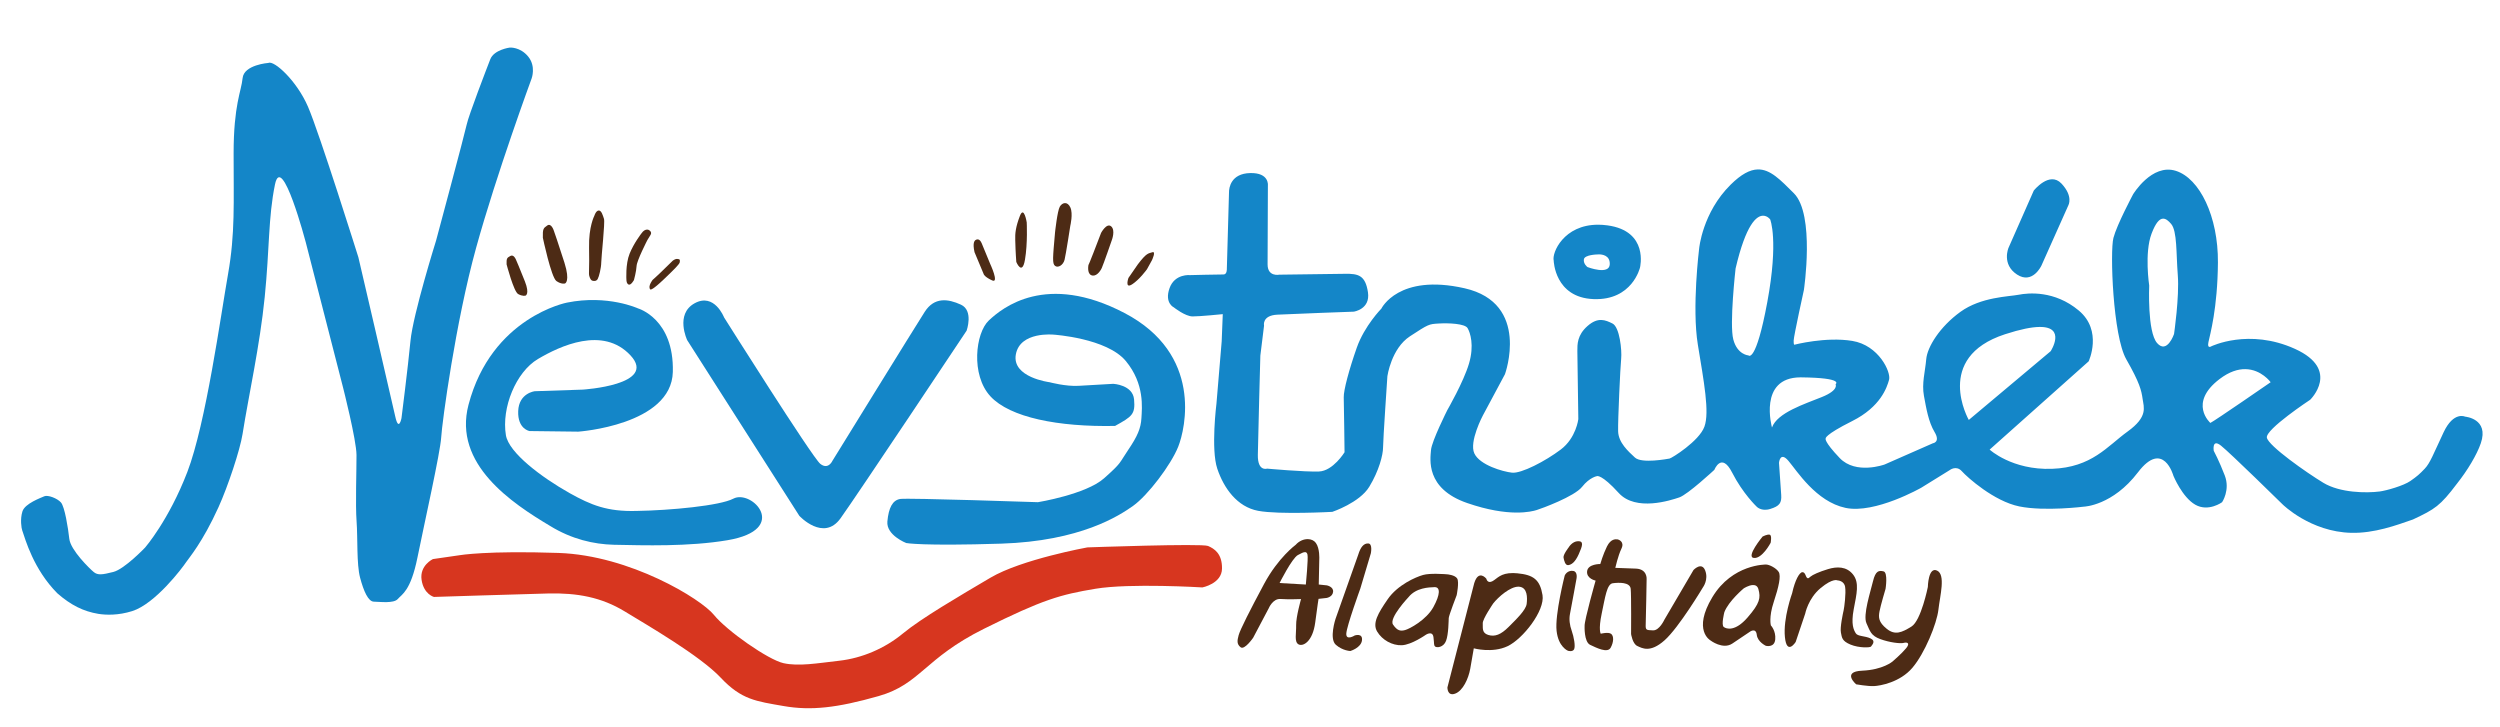 <svg
   width="275"
   height="80"
   viewBox="0 0 1100 320"
   version="1.1"
   id="svg5"
   xml:space="preserve"
   xmlns="http://www.w3.org/2000/svg"
   xmlns:svg="http://www.w3.org/2000/svg"><defs
     id="defs2" /><g
     id="layer1"><path
       style="fill:#1486c8;fill-opacity:1;stroke-width:0.265"
       d="m 118.111,27.686 c 0,0 -10.781,0.785 -11.362,6.689 -0.58,5.904 -3.946,11.659 -3.958,33.182 -0.013,21.523 0.708,35.228 -2.449,53.045 -3.158,17.817 -9.749,65.817 -17.908,87.056 -8.159,21.239 -18.575,33.25 -18.575,33.25 0,0 -9.04,9.495 -13.992,10.751 -4.952,1.256 -6.837,1.492 -8.607,0.052 -1.77,-1.44 -10.215,-9.67 -10.765,-14.62 -0.55,-4.95 -2.026,-14.127 -3.676,-16.008 -1.649,-1.881 -5.83,-3.401 -7.328,-2.719 -1.499,0.683 -8.538,3.171 -9.624,6.666 -1.087,3.495 -0.425,7.379 -0.095,8.325 1.381,3.967 4.952,17.121 15.467,27.704 5.98,5.236 11.51,7.956 18.014,9.034 3.368,0.547 8.788,0.724 14.899,-1.203 10.174,-3.208 22.052,-18.966 23.775,-21.583 1.078,-1.638 7.124,-8.522 14.211,-24.139 4.117,-9.074 9.472,-25.134 10.586,-32.189 2.706,-17.122 7.585,-38.702 9.756,-60.299 2.171,-21.597 1.512,-34.87 4.506,-49.486 2.994,-14.616 13.528,25.334 13.528,25.334 l 16.432,63.989 c 0,0 5.884,23.08 5.916,29.683 0.032,6.603 -0.516,21.895 0.032,29.185 0.548,7.29 -0.043,18.81 1.541,24.778 1.584,5.967 3.584,10.549 6.08,10.574 2.496,0.025 8.724,0.902 10.526,-1.189 1.802,-2.092 5.648,-3.436 8.648,-18.283 3,-14.847 10.052,-46.213 10.437,-52.813 0.385,-6.6 6.336,-50.72 15.353,-83.369 9.017,-32.649 24.439,-74.556 24.439,-74.556 0,0 2.019,-5.331 -1.52,-9.643 -3.54,-4.312 -8.092,-3.95 -8.092,-3.95 0,0 -6.942,0.903 -8.585,5.15 -1.643,4.247 -9.541,24.713 -10.39,28.774 -0.849,4.062 -13.459,51.007 -13.459,51.007 0,0 -10.145,32.416 -11.27,44.199 -1.125,11.784 -3.949,33.921 -3.949,33.921 0,0 -1.216,6.227 -2.745,-0.749 -1.529,-6.976 -16.221,-70.026 -16.221,-70.026 0,0 -17.151,-54.662 -22.17,-66.252 C 130.497,35.37 120.547,26.459 118.111,27.686 Z"
       id="path305" /><path
       style="fill:#1486c8;fill-opacity:1;stroke-width:0.265"
       d="m 249.497,133.142 c 0,0 -33.224,6.363 -43.355,44.973 -6.864,26.162 19.213,43.326 35.851,53.268 9.555,5.885 19.254,8.08 28.044,8.314 13.243,0.261 32.881,0.893 50.033,-1.998 27.74,-4.675 10.734,-22.592 2.58,-18.28 -5.834,3.085 -27.644,5.152 -42.552,5.395 -12.927,0.369 -20.039,-2.591 -29.4,-7.804 -12.389,-6.958 -26.829,-17.792 -28.103,-25.526 -1.997,-12.119 4.433,-27.794 14.088,-33.513 9.654,-5.719 28.604,-14.632 40.725,-1.608 12.121,13.023 -20.992,15.068 -20.992,15.068 l -21.1,0.706 c 0,0 -7,0.769 -7.31,8.724 -0.31,7.954 5.005,8.803 5.005,8.803 l 21.44,0.263 c 0,0 40.99,-2.851 41.592,-26.265 0.603,-23.414 -15.298,-27.959 -15.298,-27.959 0,0 -13.354,-6.171 -31.249,-2.561 z"
       id="path5520" /><path
       style="fill:#4d2b15;fill-opacity:1;stroke-width:0.265"
       d="m 222.9,116.314 c 0,0 3.125,11.979 5.077,13.063 1.952,1.083 3.213,0.716 3.213,0.716 0,0 2.008,-0.546 -0.227,-6.26 -2.234,-5.713 -3.959,-9.632 -3.959,-9.632 0,0 -0.93,-2.414 -2.442,-1.584 -1.511,0.831 -1.741,1.064 -1.663,3.697 z"
       id="path5545" /><path
       style="fill:#4d2b15;fill-opacity:1;stroke-width:0.347"
       d="m 238.853,104.597 c 0,0 3.68,17.49 5.979,19.071 2.298,1.581 3.784,1.045 3.784,1.045 0,0 2.364,-0.798 -0.267,-9.139 -2.631,-8.342 -4.662,-14.063 -4.662,-14.063 0,0 -1.095,-3.525 -2.875,-2.312 -1.78,1.213 -2.05,1.553 -1.958,5.397 z"
       id="path5545-6" /><path
       style="fill:#4d2b15;fill-opacity:1;stroke-width:0.265"
       d="m 261.518,94.931 c 0,0 -2.534,4.711 -2.329,14.077 0.205,9.366 -0.249,11.217 0.097,12.424 0.346,1.207 0.782,1.946 1.409,2.091 0.628,0.144 1.686,0.291 2.288,-0.751 0.602,-1.043 1.547,-4.921 1.568,-7.296 0.021,-2.375 1.71,-17.624 1.204,-19.165 -0.506,-1.541 -1.1,-3.769 -2.337,-3.689 -1.237,0.08 -1.901,2.309 -1.901,2.309 z"
       id="path5684" /><path
       style="fill:#4d2b15;fill-opacity:1;stroke-width:0.265"
       d="m 282.29,102.627 c -0.227,0.289 -3.392,4.38 -5.262,8.989 -1.869,4.609 -1.405,11.501 -1.405,11.501 0,0 -0.012,1.728 1.01,2.101 1.022,0.373 2.31,-2.015 2.31,-2.015 0,0 1.023,-3.685 1.153,-6.152 0.13,-2.467 4.74,-11.407 4.74,-11.407 0,0 0.446,-0.806 1.371,-2.236 0.925,-1.43 -0.742,-2.223 -0.742,-2.223 0,0 -1.59,-0.858 -3.176,1.443 z"
       id="path5686" /><path
       style="fill:#4d2b15;fill-opacity:1;stroke-width:0.265"
       d="m 295.995,114.719 c -9.953,9.858 -8.446,7.773 -9.206,8.958 -0.76,1.185 -1.179,2.246 -0.98,3.072 0.199,0.826 0.568,0.62 0.568,0.62 0,0 0.693,0.314 5.674,-4.439 4.981,-4.753 6.892,-6.728 7.027,-7.499 0.135,-0.771 0.1,-1.294 -0.302,-1.354 -0.402,-0.06 -1.15,-0.579 -2.781,0.642 z"
       id="path5688" /><path
       style="fill:#1486c8;fill-opacity:1;stroke-width:0.265"
       d="m 302.364,149.671 49.365,77.331 c 0,0 10.644,11.455 18.1,1.064 7.455,-10.391 55.482,-82.57 55.482,-82.57 0,0 3.167,-8.847 -2.513,-11.45 -5.68,-2.603 -11.689,-3.413 -15.901,3.136 -4.211,6.549 -40.616,65.562 -40.616,65.562 0,0 -1.832,4.148 -5.356,1.343 -3.524,-2.806 -42.33,-64.417 -42.33,-64.417 0,0 -4.283,-11.026 -12.978,-6.219 -8.695,4.807 -3.253,16.222 -3.253,16.222 z"
       id="path6271" /><path
       style="fill:#1486c8;fill-opacity:1;stroke-width:0.265"
       d="m 490.619,187.409 c -24.924,0.489 -46.244,-3.667 -54.876,-13.073 -8.632,-9.407 -6.569,-27.786 -0.637,-33.354 5.933,-5.568 25.182,-21.309 59.69,-3.251 34.508,18.059 26.809,50.844 23.613,58.837 -3.196,7.992 -13.375,21.423 -19.858,26.022 -5.991,4.25 -23.073,15.507 -58.041,16.615 -34.968,1.108 -41.767,-0.272 -41.767,-0.272 0,0 -8.843,-3.435 -8.296,-9.474 0.548,-6.039 2.282,-9.41 5.698,-9.923 3.416,-0.513 60.556,1.426 60.556,1.426 0,0 21.104,-3.439 29.055,-10.488 7.949,-7.047 6.602,-6.545 10.643,-12.5 4.041,-5.955 5.58,-9.492 5.83,-13.999 0.25,-4.507 1.477,-15.055 -6.867,-25.127 -8.344,-10.072 -31.7,-11.604 -31.7,-11.604 0,0 -14.777,-1.549 -16.681,8.645 -1.904,10.194 14.833,12.288 14.833,12.288 0,0 7.117,1.928 12.818,1.58 5.701,-0.349 15.213,-0.876 15.213,-0.876 0,0 8.585,0.415 9.153,6.897 0.568,6.483 -0.819,7.461 -8.379,11.631 z"
       id="path7583" /><path
       style="fill:#1486c8;fill-opacity:1;stroke-width:0.265"
       d="m 894.863,83.855 -11.125,25.207 c 0,0 -3.095,7.245 3.747,11.729 6.842,4.484 10.735,-3.917 10.735,-3.917 l 11.87,-26.564 c 0,0 2.239,-3.937 -3.051,-9.547 -5.29,-5.61 -12.176,3.093 -12.176,3.093 z"
       id="path7585" /><path
       id="path7587"
       style="fill:#1486c8;fill-opacity:1;stroke-width:0.265"
       d="m 703.192,98.872 c -15.194,-0.027 -20.431,12.401 -19.563,15.808 0,0 0.392,16.24 17.502,16.924 17.11,0.684 20.472,-13.899 20.472,-13.899 0,0 4.01,-16.058 -14.332,-18.545 -1.433,-0.194 -2.792,-0.286 -4.079,-0.288 z m 0.281,13.054 c 1.506,-0.005 4.937,0.411 4.828,4.306 -0.14,4.986 -9.815,1.274 -9.815,1.274 0,0 -1.919,-1.43 -1.569,-3.432 0.35,-2.002 5.863,-2.111 5.863,-2.111 0,0 0.271,-0.034 0.693,-0.036 z" /><path
       style="fill:#4d2b15;fill-opacity:1;stroke:none;stroke-width:0.265;stroke-dasharray:none;paint-order:stroke fill markers"
       d="m 428.785,110.947 4.114,9.836 c 0,0 0.496,1.168 3.675,2.607 3.179,1.439 -0.914,-7.333 -0.914,-7.333 l -3.628,-8.805 c 0,0 -0.719,-2.104 -2.032,-1.918 -1.313,0.186 -2.134,1.406 -1.216,5.613 z"
       id="path10847" /><path
       style="fill:#4d2b15;fill-opacity:1;stroke:none;stroke-width:0.265;stroke-dasharray:none;paint-order:stroke fill markers"
       d="m 446.712,105.74 c 0.12,5.314 0.458,9.522 0.458,9.522 0,0 2.581,6.246 3.821,-1 1.24,-7.246 0.769,-16.417 0.769,-16.417 0,0 -1.196,-7.534 -3.013,-2.814 -1.817,4.72 -2.167,7.659 -2.036,10.709 z"
       id="path11575" /><path
       style="fill:#4d2b15;fill-opacity:1;stroke:none;stroke-width:0.265;stroke-dasharray:none;paint-order:stroke fill markers"
       d="m 464.222,102.219 c -0.975,11.217 -1.3,13.76 0.014,14.775 1.314,1.015 3.596,-0.361 4.179,-2.704 0.583,-2.343 2.522,-14.965 2.522,-14.965 0,0 1.289,-5.267 0.022,-8.046 -1.267,-2.779 -3.555,-2.213 -4.641,-0.352 -1.086,1.861 -2.096,11.292 -2.096,11.292 z"
       id="path11577" /><path
       style="fill:#4d2b15;fill-opacity:1;stroke:none;stroke-width:0.265;stroke-dasharray:none;paint-order:stroke fill markers"
       d="m 484.472,102.487 c -5.786,15.201 -5.546,14.048 -5.546,14.048 0,0 -0.752,3.745 1.264,4.563 2.016,0.818 3.863,-1.552 4.608,-3.208 0.746,-1.655 4.392,-12.196 4.392,-12.196 0,0 1.703,-4.374 -0.275,-6.091 -1.978,-1.718 -4.444,2.884 -4.444,2.884 z"
       id="path11579" /><path
       style="fill:#4d2b15;fill-opacity:1;stroke:none;stroke-width:0.265;stroke-dasharray:none;paint-order:stroke fill markers"
       d="m 500.638,116.329 -4.122,5.965 c 0,0 -1.727,4.921 1.568,2.841 3.295,-2.079 6.599,-6.685 6.599,-6.685 l 2.184,-3.976 c 0,0 1.925,-4.078 0.163,-3.484 -1.762,0.595 -2.436,0.108 -6.392,5.337 z"
       id="path11583" /><path
       style="fill:#d7361f;fill-opacity:1;stroke:none;stroke-width:0.265;stroke-dasharray:none;paint-order:stroke fill markers"
       d="m 202.314,244.28 -11.831,1.714 c 0,0 -5.941,2.799 -4.986,9.153 0.955,6.354 5.431,7.505 5.431,7.505 0,0 37.121,-1.184 50.136,-1.518 13.015,-0.333 23.642,1.698 33.781,7.871 10.14,6.173 33.168,19.505 42.292,29.199 9.125,9.694 15.543,10.335 27.593,12.445 12.05,2.11 23.511,0.848 41.864,-4.376 18.353,-5.224 20.097,-16.535 46.276,-29.573 26.179,-13.038 33.861,-15.079 49.057,-17.634 15.196,-2.555 47.138,-0.6 47.138,-0.6 0,0 8.532,-1.651 8.622,-8.277 0.09,-6.626 -3.409,-8.793 -6.155,-9.968 -2.746,-1.175 -53.082,0.633 -53.082,0.633 0,0 -28.944,5.247 -42.635,13.329 -13.691,8.082 -30.489,17.887 -38.491,24.514 -8.002,6.627 -18.032,10.883 -28.005,12.021 -9.973,1.138 -17.882,2.559 -24.591,1.072 -6.71,-1.487 -24.981,-14.276 -30.617,-21.259 -5.636,-6.983 -36.841,-26.16 -68.341,-27.237 -31.499,-1.077 -43.455,0.985 -43.455,0.985 z"
       id="path12827" /><path
       id="path17721"
       style="fill:#1486c8;fill-opacity:1;stroke:none;stroke-width:0.265;stroke-dasharray:none;paint-order:stroke fill markers"
       d="m 773.3,74.556 c -3.364,0.125 -7.121,2.063 -11.801,6.685 -12.48,12.325 -13.881,28.17 -13.881,28.17 0,0 -3.227,25.898 -0.573,42.2 2.654,16.302 5.226,29.736 2.896,36.128 -2.33,6.392 -14.38,13.864 -15.341,14.026 -0.961,0.162 -12.26,2.307 -15.223,-0.437 -2.963,-2.744 -7.286,-6.59 -7.405,-11.598 -0.119,-5.007 0.958,-28.224 1.339,-31.892 0.382,-3.667 -0.659,-13.918 -3.804,-15.486 -3.145,-1.568 -6.396,-2.971 -10.994,1.084 -4.598,4.054 -4.478,8.097 -4.478,11.043 0,2.946 0.425,29.934 0.425,29.934 0,0 -0.945,8.262 -7.713,13.377 -6.769,5.116 -17.393,10.64 -21.467,10.184 -4.074,-0.456 -14.192,-3.344 -16.574,-8.484 -2.382,-5.14 3.74,-16.659 3.74,-16.659 l 9.737,-18.183 c 0,0 11.352,-31.205 -17.765,-37.811 -29.118,-6.606 -36.609,8.945 -36.609,8.945 0,0 -7.423,7.545 -10.818,17.175 -3.396,9.629 -5.851,18.847 -5.745,21.887 0.106,3.04 0.355,24.148 0.355,24.148 0,0 -5.038,8.225 -11.258,8.468 -6.22,0.243 -22.815,-1.267 -22.815,-1.267 0,0 -4.182,1.425 -4.079,-6.014 0.103,-7.439 1.106,-43.733 1.106,-43.733 l 1.625,-13.148 c 0,0 -1.035,-4.481 5.808,-4.844 6.843,-0.363 33.664,-1.323 33.664,-1.323 0,0 7.374,-1.024 6.249,-8.533 -1.125,-7.509 -4.283,-8.22 -10.144,-8.124 -5.861,0.096 -28.874,0.383 -28.874,0.383 0,0 -5.137,1.068 -5.144,-4.51 -0.007,-5.578 0.132,-34.741 0.132,-34.741 0,0 0.708,-5.661 -7.789,-5.457 -8.497,0.204 -9.34,6.499 -9.318,8.475 l -0.953,33.611 c 0,0 0.145,2.561 -1.459,2.528 -1.605,-0.033 -14.676,0.288 -14.676,0.288 0,0 -6.792,-0.743 -9.091,5.779 -2.3,6.523 1.923,8.434 1.923,8.434 0,0 4.96,3.944 8.219,3.963 3.258,0.019 13.293,-1.006 13.293,-1.006 l -0.479,11.977 -2.299,27.382 c 0,0 -2.518,20.083 0.364,28.649 2.882,8.566 8.721,16.803 17.995,18.537 9.274,1.734 32.62,0.449 32.62,0.449 0,0 11.969,-3.994 16.258,-11.04 4.288,-7.047 6.066,-14.04 6.066,-17.277 0,-3.237 1.908,-31.385 1.908,-31.385 0,0 1.712,-12.182 9.927,-17.546 8.215,-5.364 8.264,-5.355 12.636,-5.618 4.373,-0.263 11.559,0.038 12.722,2.025 1.163,1.986 3.011,7.521 0.619,15.611 -2.392,8.09 -9.535,20.453 -9.535,20.453 0,0 -6.885,13.694 -7.177,17.578 -0.293,3.884 -2.581,16.93 15.909,23.317 18.49,6.387 28.368,3.773 30.559,3.095 2.191,-0.677 16.62,-5.949 19.995,-10.209 3.374,-4.26 6.587,-4.719 6.587,-4.719 0,0 1.99,-0.904 9.537,7.4 7.547,8.304 22.943,3.222 26.663,1.963 3.72,-1.26 15.429,-12.137 15.429,-12.137 0,0 3.11,-8.018 7.809,1.194 4.699,9.212 10.711,14.921 10.711,14.921 0,0 2.01,2.354 6.072,1.102 4.062,-1.252 5.064,-2.619 4.817,-6.185 -0.247,-3.566 -0.973,-14.127 -0.973,-14.127 0,0 0.443,-5.204 4.149,-0.859 3.706,4.345 12.132,17.946 25.119,20.697 12.987,2.751 33.365,-8.889 33.365,-8.889 l 12.456,-7.708 c 0,0 2.869,-2.298 5.35,0.458 2.481,2.755 14.162,13.22 25.286,15.5 11.124,2.28 28.545,0.097 28.545,0.097 0,0 12.51,-0.449 23.665,-15.085 11.154,-14.636 15.615,1.529 15.615,1.529 0,0 3.861,9.43 9.637,12.717 5.776,3.287 11.774,-1.111 11.774,-1.111 0,0 3.639,-5.337 1.184,-11.747 -2.455,-6.409 -4.858,-10.877 -4.858,-10.877 0,0 -0.902,-5.5 3.184,-2.269 4.087,3.231 27.111,25.852 27.111,25.852 0,0 12.219,12.114 30.267,12.516 10.149,0.226 19.665,-3.289 27.079,-5.871 9.728,-4.572 11.951,-5.928 19.445,-15.852 4.545,-5.73 8.671,-12.586 10.418,-17.675 3.731,-10.874 -6.917,-11.722 -6.917,-11.722 0,0 -5.051,-2.458 -9.44,6.871 -4.609,9.797 -5.926,13.506 -8.295,16.008 -2.392,2.526 -3.354,3.331 -6.34,5.434 -2.916,2.054 -10.564,4.233 -13.48,4.612 -5.9,0.767 -17.465,0.618 -24.804,-3.815 -7.339,-4.433 -24.145,-16.228 -24.854,-19.862 -0.709,-3.635 19.068,-16.689 19.068,-16.689 0,0 13.584,-13.193 -6.722,-22.388 -20.307,-9.195 -36.82,-1.104 -36.82,-1.104 0,0 -1.88,1.275 -1.231,-1.861 0.649,-3.136 4.025,-14.816 4.171,-35.034 0.146,-20.218 -8.011,-37.052 -18.569,-40.342 -10.557,-3.291 -18.766,10.348 -18.766,10.348 0,0 -7.095,13.282 -8.644,19.163 -1.549,5.881 -0.27,43.068 5.653,53.426 5.923,10.358 6.667,13.71 7.193,17.453 0.526,3.743 2.43,7.803 -6.572,14.299 -9.002,6.495 -15.724,15.812 -33.317,16.439 -17.593,0.627 -27.422,-8.457 -27.422,-8.457 l 43.563,-38.835 c 0,0 6.301,-13.47 -4.358,-22.37 -10.66,-8.901 -22.185,-7.772 -26.444,-6.933 -4.259,0.839 -16.523,0.939 -25.628,7.532 -9.105,6.593 -14.583,15.485 -15.039,20.885 -0.456,5.4 -2.025,10.573 -1.005,16.054 1.02,5.481 1.981,11.452 4.684,15.949 2.703,4.498 -0.772,4.941 -0.772,4.941 l -21.22,9.332 c 0,0 -12.639,4.617 -19.766,-2.856 -7.127,-7.472 -6.152,-8.572 -6.152,-8.572 0,0 -0.865,-1.41 11.662,-7.686 12.527,-6.276 15.279,-14.799 16.22,-18.161 0.941,-3.362 -4.499,-15.194 -16.19,-17.112 -11.692,-1.918 -25.442,1.675 -25.442,1.675 0,0 -0.393,0.233 -0.344,-1.818 0.049,-2.051 4.507,-22.283 4.507,-22.283 0,0 4.963,-33.21 -4.431,-42.555 -5.871,-5.84 -10.385,-10.669 -15.991,-10.46 z m 2.513,20.355 c 1.883,0.029 3.061,1.619 3.061,1.619 0,0 3.795,9.124 -1.259,36.379 -5.054,27.255 -8.289,23.475 -8.289,23.475 0,0 -4.9,-0.288 -6.673,-7.016 -1.773,-6.728 1.005,-31.236 1.005,-31.236 4.566,-19.511 9.218,-23.265 12.155,-23.22 z m 175.915,1.295 c 1.223,-0.042 2.4,0.941 3.575,2.322 2.687,3.155 2.171,12.945 2.923,22.509 0.752,9.564 -1.651,25.947 -1.651,25.947 0,0 -3.057,8.942 -7.44,3.98 -4.383,-4.962 -3.484,-25.312 -3.484,-25.312 0,0 -2.182,-14.363 1.043,-22.862 1.814,-4.781 3.461,-6.53 5.033,-6.584 z M 897.333,143.86 c 11.997,-0.168 4.966,10.665 4.966,10.665 l -36.034,30.248 c 0,0 -15.666,-27.415 15.943,-37.706 6.915,-2.251 11.766,-3.161 15.125,-3.208 z m 90.614,18.565 c 7.058,0.093 11.141,5.752 11.141,5.752 0,0 -24.746,17.103 -26.533,17.912 0,0 -9.843,-8.689 4.027,-19.286 4.334,-3.312 8.157,-4.42 11.366,-4.378 z m -195.822,3.613 c 0.146,-10e-4 0.295,-6.7e-4 0.444,0.001 19.146,0.218 15.077,3.018 15.077,3.018 0,0 1.645,2.531 -5.987,5.623 -7.633,3.093 -19.667,6.902 -21.987,13.421 0,0 -6.151,-21.935 12.454,-22.064 z" /><path
       id="path20924"
       style="fill:#4d2b15;fill-opacity:1;stroke:none;stroke-width:0.265;stroke-dasharray:none;paint-order:stroke fill markers"
       d="m 575.507,237.219 c -1.824,-0.046 -3.879,0.778 -5.399,2.496 0,0 -7.675,5.579 -13.927,17.245 -6.251,11.667 -10.515,20.092 -11.182,22.544 -0.667,2.452 -0.834,3.928 0.874,5.291 1.708,1.363 5.508,-4.174 5.508,-4.174 l 6.85,-12.958 c 0,0 1.78,-4.357 5.203,-4.105 3.424,0.253 9.023,0.032 9.023,0.032 0,0 -2.249,7.931 -2.154,11.49 0.095,3.56 -0.928,7.366 1.057,8.441 1.985,1.075 6.229,-1.221 7.33,-9.584 1.101,-8.363 1.462,-10.438 1.462,-10.438 l 3.533,-0.397 c 0,0 2.621,-0.397 2.875,-2.685 0.254,-2.288 -2.766,-2.856 -2.766,-2.856 l -3.543,-0.372 0.23,-11.213 c 0,0 0.272,-4.622 -1.502,-7.083 -0.776,-1.077 -2.055,-1.639 -3.473,-1.675 z m -1.257,5.723 c 0.541,0.019 0.876,0.354 1.047,1.108 0.391,1.723 -0.727,13.145 -0.727,13.145 l -11.558,-0.666 c 0,0 5.434,-10.861 8.04,-12.302 1.466,-0.81 2.502,-1.31 3.198,-1.286 z" /><path
       style="fill:#4d2b15;fill-opacity:1;stroke:none;stroke-width:0.265;stroke-dasharray:none;paint-order:stroke fill markers"
       d="m 597.614,244.088 -9.99,28.242 c 0,0 -2.871,8.708 0.134,11.364 3.004,2.656 6.396,2.748 6.396,2.748 0,0 4.755,-1.407 5.12,-4.732 0.365,-3.325 -3.195,-2.106 -3.195,-2.106 0,0 -3.899,2.457 -3.705,-0.87 0.194,-3.327 6.174,-19.788 6.174,-19.788 l 4.618,-15.47 c 0,0 0.879,-4.236 -1.105,-4.353 -1.984,-0.118 -3.398,1.541 -4.447,4.964 z"
       id="path20926" /><path
       id="path20928"
       style="fill:#4d2b15;fill-opacity:1;stroke:none;stroke-width:0.265;stroke-dasharray:none;paint-order:stroke fill markers"
       d="m 631.877,252.48 c -2.035,-0.012 -4.256,0.093 -5.722,0.507 -3.351,0.946 -11.261,4.43 -15.549,10.654 -4.288,6.225 -6.852,10.605 -4.648,14.269 2.204,3.663 6.588,6.175 10.873,5.989 4.285,-0.187 10.557,-4.611 10.557,-4.611 0,0 2.939,-1.938 3.331,1.054 0.392,2.992 0.076,3.501 0.732,4.122 0.656,0.621 3.661,0.482 4.795,-2.458 1.134,-2.94 1.123,-8.906 1.199,-10.082 0.076,-1.176 3.492,-10.053 3.492,-10.053 0,0 1.187,-5.733 0.23,-7.313 -0.957,-1.58 -4.366,-1.852 -4.366,-1.852 0,0 -2.309,-0.211 -4.925,-0.227 z m -0.568,5.863 c 2.422,0.017 2.485,3.093 -0.596,8.729 -3.13,5.726 -10.562,9.66 -12.501,10.165 -1.939,0.506 -3.386,0.395 -5.294,-2.44 -1.908,-2.835 6.865,-12.094 6.865,-12.094 3.307,-4.095 8.871,-4.277 11.408,-4.359 0.04,-10e-4 0.079,-0.002 0.117,-0.002 z" /><path
       id="path20930"
       style="fill:#4d2b15;fill-opacity:1;stroke:none;stroke-width:0.265;stroke-dasharray:none;paint-order:stroke fill markers"
       d="m 665.737,252.151 c -5.524,-0.05 -6.944,2.419 -9.01,3.551 -2.28,1.25 -2.735,-1.065 -2.735,-1.065 0,0 -3.389,-4.281 -5.328,1.937 l -11.798,45.879 c 0,0 -0.12,4.004 3.364,2.761 3.484,-1.244 5.887,-6.662 6.662,-10.881 0.776,-4.219 1.576,-9.069 1.576,-9.069 0,0 8.134,2.257 14.87,-0.94 6.736,-3.197 16.499,-15.637 15.368,-22.483 -1.131,-6.846 -4.031,-8.915 -11.119,-9.591 -0.664,-0.063 -1.28,-0.096 -1.852,-0.101 z m 2.401,5.986 c 0.117,0.002 0.232,0.008 0.345,0.019 3.619,0.363 3.593,4.813 3.248,7.559 -0.345,2.746 -4.589,6.787 -7.956,10.155 -3.367,3.368 -6.044,4.426 -8.996,3.492 -2.952,-0.934 -2.235,-3.32 -2.365,-5.128 -0.129,-1.808 4.613,-8.74 4.613,-8.74 2.281,-2.895 7.497,-7.409 11.11,-7.358 z" /><path
       style="fill:#4d2b15;fill-opacity:1;stroke:none;stroke-width:0.265;stroke-dasharray:none;paint-order:stroke fill markers"
       d="m 688.468,253.248 c 0,0 -4.357,17.153 -3.572,24.311 0.784,7.158 5.003,8.776 5.003,8.776 0,0 1.957,0.639 2.679,-0.613 0.721,-1.253 -0.1,-5.593 -1.014,-8.135 -0.914,-2.541 -1.257,-5.103 -0.751,-7.587 0.506,-2.484 2.848,-15.396 2.848,-15.396 0,0 0.628,-3.005 -1.389,-3.38 -2.017,-0.376 -3.37,1.011 -3.804,2.024 z"
       id="path20932" /><path
       style="fill:#4d2b15;fill-opacity:1;stroke:none;stroke-width:0.265;stroke-dasharray:none;paint-order:stroke fill markers"
       d="m 690.188,240.889 c 0,0 -2.473,3.171 -2.235,4.459 0.238,1.287 0.742,3.497 2.086,3.308 1.344,-0.189 2.969,-1.146 4.605,-4.804 1.635,-3.658 2.33,-5.787 -0.299,-5.728 -2.629,0.059 -4.157,2.765 -4.157,2.765 z"
       id="path20934" /><path
       style="fill:#4d2b15;fill-opacity:1;stroke:none;stroke-width:0.265;stroke-dasharray:none;paint-order:stroke fill markers"
       d="m 697.227,275.419 c 0,0 -0.321,7.018 2.443,8.316 2.764,1.298 7.62,3.785 9.017,1.268 1.398,-2.517 1.433,-5.163 0.22,-6.096 -1.213,-0.933 -4.574,-0.065 -4.574,-0.065 0,0 -1.119,-1.634 0.418,-8.87 1.537,-7.235 2.262,-13.012 4.876,-13.348 2.614,-0.336 7.597,-0.553 7.885,2.484 0.288,3.037 0.166,19.862 0.166,19.862 0,0 0.633,4.317 2.74,5.268 2.106,0.951 5.616,3.16 11.977,-2.489 6.361,-5.648 16.917,-23.341 16.917,-23.341 0,0 2.528,-3.35 0.975,-7.379 -1.552,-4.029 -5.133,-0.243 -5.133,-0.243 l -12.84,21.904 c 0,0 -2.202,4.833 -5.028,4.673 -2.825,-0.16 -3.296,0.047 -3.172,-2.679 0.125,-2.726 0.401,-19.936 0.401,-19.936 0,0 0.331,-4.333 -4.664,-4.556 -4.994,-0.223 -9.116,-0.335 -9.116,-0.335 0,0 1.229,-5.424 2.711,-8.479 1.482,-3.056 -1.303,-4.044 -1.868,-4.07 -0.565,-0.026 -2.766,-0.403 -4.518,3.148 -1.752,3.551 -2.929,7.712 -2.929,7.712 0,0 -5.449,-0.089 -5.804,3.188 -0.354,3.276 3.745,4.112 3.745,4.112 0,0 -4.932,17.315 -4.847,19.952 z"
       id="path20936" /><path
       style="fill:#4d2b15;fill-opacity:1;stroke:none;stroke-width:0.265;stroke-dasharray:none;paint-order:stroke fill markers"
       d="m 775.553,236.072 c 0,0 -7.532,9.051 -3.846,9.429 3.686,0.378 7.377,-6.668 7.377,-6.668 0,0 0.651,-3.274 -0.402,-3.564 -1.052,-0.29 -3.129,0.803 -3.129,0.803 z"
       id="path20938" /><path
       id="path20940"
       style="fill:#4d2b15;fill-opacity:1;stroke:none;stroke-width:0.265;stroke-dasharray:none;paint-order:stroke fill markers"
       d="m 777.04,248.395 c 0,0 -14.791,-0.279 -23.603,14.361 -8.812,14.641 -0.843,19.022 -0.843,19.022 0,0 5.454,4.2 9.65,1.374 4.195,-2.826 7.885,-5.301 7.885,-5.301 0,0 2.495,-1.695 2.846,1.454 0.351,3.148 3.987,4.848 3.987,4.848 0,0 3.804,1.008 4.141,-2.823 0.338,-3.831 -1.921,-6.144 -1.921,-6.144 0,0 -0.99,-3.514 1.246,-10.257 2.236,-6.742 3.291,-11.558 2.19,-13.288 -1.102,-1.729 -4.199,-3.271 -5.578,-3.246 z m -5.728,9.018 c 1.049,-0.018 1.991,0.407 2.377,1.779 1.073,3.819 0.697,6.214 -4.765,12.507 -5.462,6.293 -9.296,5.068 -10.477,4.169 -1.181,-0.899 0.268,-6.508 0.268,-6.508 1.857,-4.903 8.521,-10.472 8.521,-10.472 0,0 2.208,-1.442 4.077,-1.475 z" /><path
       style="fill:#4d2b15;fill-opacity:1;stroke:none;stroke-width:0.265;stroke-dasharray:none;paint-order:stroke fill markers"
       d="m 788.553,260.978 c 0,0 -4.033,11.082 -3.191,19.346 0.843,8.264 4.729,2.16 4.729,2.16 l 4.194,-12.466 c 0,0 1.284,-6.696 6.784,-11.259 5.5,-4.563 7.459,-3.387 7.459,-3.387 0,0 2.876,0.07 3.328,2.861 0.452,2.791 -0.367,9.058 -0.642,10.244 -0.275,1.186 -1.673,7.614 -1.207,9.864 0.466,2.25 0.433,3.681 4.191,5.261 3.758,1.58 8.783,1.393 9.055,0.871 0.272,-0.522 2.377,-2.325 -0.175,-3.545 -2.552,-1.22 -5.652,-0.85 -6.538,-2.294 -0.887,-1.443 -2.172,-3.828 -0.89,-10.599 1.282,-6.771 2.559,-11.681 -0.335,-15.288 -2.894,-3.607 -7.132,-3.501 -10.984,-2.333 -3.852,1.168 -6.739,2.462 -7.746,3.328 -1.007,0.865 -1.074,0.883 -1.578,0.393 -0.504,-0.49 -0.7,-2.433 -1.965,-2.373 -1.265,0.06 -3.215,3.388 -4.487,9.216 z"
       id="path20942" /><path
       style="fill:#4d2b15;fill-opacity:1;stroke:none;stroke-width:0.265;stroke-dasharray:none;paint-order:stroke fill markers"
       d="m 832.729,291.052 c 0,0 -4.201,3.656 -13.363,4.05 -9.162,0.394 -2.658,6 -2.658,6 0,0 5.133,0.906 7.841,0.779 2.709,-0.127 11.418,-1.622 16.889,-8.036 5.471,-6.414 10.78,-19.472 11.47,-25.618 0.691,-6.146 3.265,-15.375 -0.614,-17.174 -3.879,-1.799 -4.042,7.229 -4.042,7.229 0,0 -2.969,14.771 -7.195,17.394 -4.226,2.622 -7.22,3.971 -10.882,1.01 -3.662,-2.961 -3.679,-5.028 -3.202,-7.636 0.477,-2.609 2.672,-9.957 2.672,-9.957 0,0 1.143,-7.202 -0.883,-7.688 -2.026,-0.486 -3.523,-0.332 -4.652,4.376 -1.128,4.708 -4.481,14.882 -2.868,18.445 1.613,3.563 1.974,5.465 6.088,6.977 4.114,1.512 8.871,2.065 10.268,1.676 1.396,-0.389 3.072,-0.065 1.112,2.33 -1.96,2.395 -5.982,5.845 -5.982,5.845 z"
       id="path20944" /></g>
</svg>
